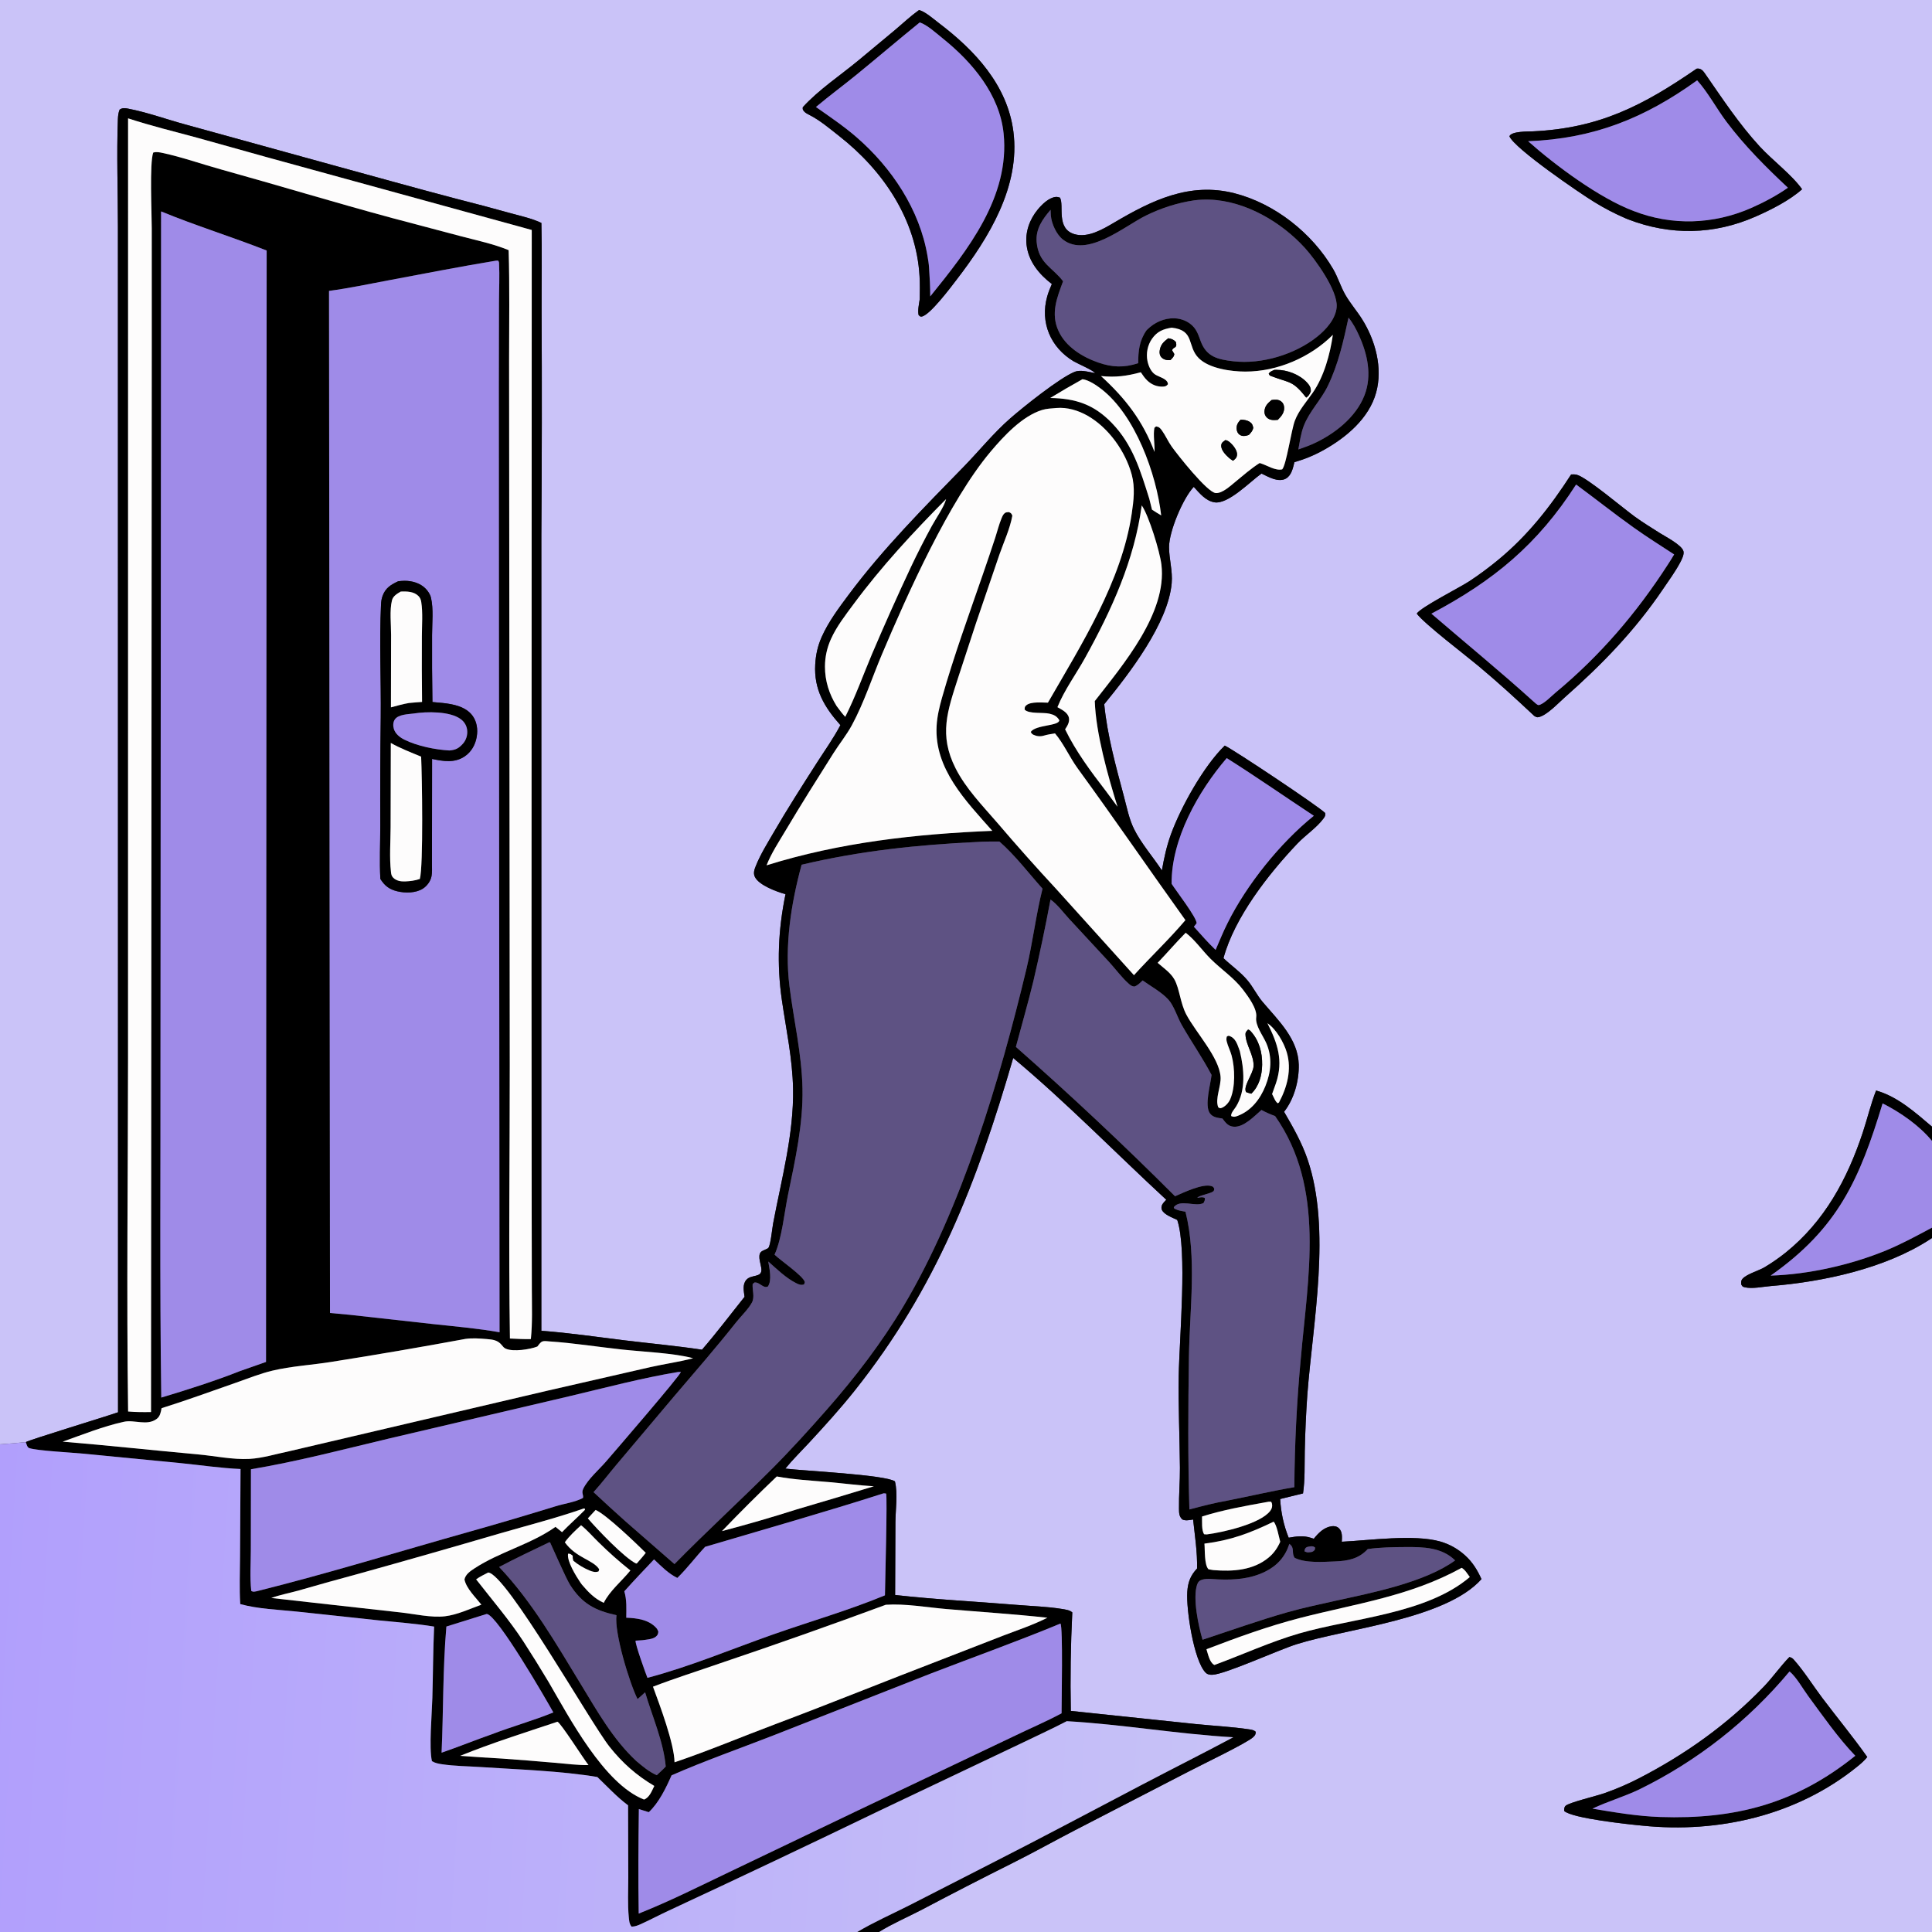 <?xml version="1.0" encoding="utf-8" ?>
<svg xmlns="http://www.w3.org/2000/svg" xmlns:xlink="http://www.w3.org/1999/xlink" width="1024" height="1024">
	<rect width="100%" height="100%" fill="#333333" stroke="none"/>
	<path fill="#CAC3F8" d="M0 0L1024 0L1024 597.15C1015.2 589.688 1005.74 581.163 994.365 577.997C991.533 585.169 989.757 592.879 987.321 600.214C979.116 624.918 967.114 647.223 946.513 663.847C942.935 666.708 939.168 669.325 935.238 671.678C932.13 673.521 925.962 675.215 923.667 677.686C922.703 678.724 922.879 679.472 922.898 680.78C923.464 681.75 923.504 681.969 924.659 682.259C928.603 683.249 934.426 681.967 938.552 681.634C966.268 679.402 999.134 672.348 1022.76 656.991C1023.17 656.721 1023.59 656.447 1024 656.167L1024 1024L465.839 1024C472.852 1019.61 480.945 1016.16 488.309 1012.33C504.418 1003.81 520.625 995.473 536.927 987.326C547.999 981.783 558.807 975.731 569.8 970.032L629.724 939.086C636.256 935.655 660.888 923.851 664.222 920.718C665.234 919.766 665.546 919.281 665.569 917.907C664.645 916.973 663.385 916.786 662.13 916.598C652.802 915.196 643.059 914.735 633.658 913.774L567.558 906.821C567.211 889.402 567.47 871.977 568.334 854.576L567.451 854.039L567.554 854.881L568.335 854.548C566.862 853.349 564.605 853.066 562.753 852.765C554.99 851.504 546.739 851.276 538.887 850.626C517.404 848.847 495.86 847.788 474.434 845.382L474.584 806.825C474.634 800.151 475.944 791.592 474.328 785.162C469.293 781.652 425.835 779.577 416.253 778.386C420.06 773.669 424.572 769.289 428.694 764.83C437.108 755.729 445.445 746.575 453.158 736.862C496.336 682.48 517.819 626.838 537.019 560.757C565.298 584.383 591.096 610.901 618.145 635.888C617.462 636.616 616.144 637.91 615.829 638.891C615.576 639.679 615.479 640.429 615.808 641.197C616.932 643.821 621.519 645.378 623.958 646.588C629.403 662.771 625.065 709.35 624.75 729.184C624.491 745.429 625.255 761.722 625.39 777.971C625.45 785.167 624.78 792.385 624.895 799.554C624.932 801.88 624.871 803.597 626.625 805.325C628.48 806.189 630.418 805.645 632.375 805.368C633.285 813.914 634.68 822.756 634.466 831.347C630.966 835.032 629.617 838.655 629.283 843.724C628.667 853.053 632.705 880.017 638.962 886.493C639.962 887.528 641.274 887.716 642.643 887.66C649.425 887.38 677.592 874.507 687.254 871.461C713.658 863.14 766.18 858.299 785.215 836.97C783.011 832.102 780.494 827.969 776.485 824.363C772.702 820.919 768.173 818.4 763.252 817.003C749.389 813.132 725.947 816.413 711.18 817.152C711.296 814.781 711.57 811.947 709.735 810.096C708.685 809.037 707.256 808.734 705.818 808.936C701.733 809.51 698.773 812.512 696.342 815.57C696.152 815.506 695.963 815.44 695.772 815.378L694.852 815.09C690.608 813.731 687.311 814.296 683.026 815.018C680.314 808.257 678.953 801.774 678.508 794.514C682.541 793.494 686.582 792.503 690.63 791.541C691.71 784.233 691.402 776.587 691.552 769.217C691.76 759.184 692.215 749.158 692.915 739.148C695.888 700.626 705.664 651.65 693.068 614.613C689.994 605.573 685.37 597.477 680.589 589.269C685.887 582.563 688.562 572.812 688.367 564.323C688.053 550.645 677.409 540.732 669.202 531.024C666.26 527.543 664.269 523.321 661.355 519.783C657.69 515.333 652.654 511.845 648.466 507.857C654.284 486.281 672.367 463.186 687.672 447.086C691.947 442.589 697.82 438.775 701.473 433.83C702.264 432.76 702.576 432.221 702.37 430.91C698.969 427.454 654.252 397.606 649.145 395.189C638.006 405.955 625.822 427.862 620.611 442.222C618.335 448.494 616.967 454.814 615.824 461.363C611.097 454.099 604.821 447.052 601.014 439.31C598.386 433.967 597.16 427.572 595.622 421.822C591.377 405.955 586.87 389.646 585.263 373.255C598.538 357.019 619.154 330.331 621.017 309.112C621.595 302.523 619.631 296.439 619.622 289.972C619.611 281.655 626.991 264.083 632.714 258.052C635.756 261.344 638.976 265.466 643.684 266.238C650.976 267.434 662.591 255.244 668.621 250.996C670.707 251.998 672.903 253.186 675.107 253.875C677.18 254.523 679.728 254.767 681.661 253.593C684.597 251.812 685.286 248.029 686.071 244.96C691.558 243.379 696.621 241.294 701.611 238.505C713.54 231.838 725.598 221.775 729.374 208.092C732.991 194.988 728.968 180.299 721.871 169.075C719.139 164.754 715.7 160.806 713.141 156.396C710.596 152.01 709.155 147.003 706.58 142.59C695.495 123.592 675.686 107.888 654.297 102.439C630.568 96.394 610.673 106.107 590.644 117.907C584.69 121.415 576.67 126.232 569.506 124.12C559.547 121.183 564.156 108.818 561.801 104.751C561.028 104.525 560.316 104.297 559.5 104.389C555.849 104.8 552.208 108.405 550.007 111.084C545.7 116.326 543.33 122.914 544.092 129.732C545.078 138.563 550.72 145.333 557.501 150.544C556.556 152.697 555.685 154.835 555.047 157.102C551.166 170.872 556.796 184.139 569.002 191.465C570.981 192.653 579.592 196.333 580.385 197.757C578.331 197.374 576.235 196.858 574.161 196.64C572.768 196.493 570.97 196.523 569.648 197.052C561.601 200.276 542.115 215.91 535.375 221.819C526.467 229.63 519.09 238.854 510.846 247.313C489.591 269.122 468.122 290.676 449.862 315.146C444.617 322.174 439.113 329.525 435.529 337.559C433.417 342.293 432.383 346.985 432.088 352.158C431.335 365.382 436.897 374.774 445.432 384.332C441.831 391.228 437.109 397.807 432.908 404.372C425.088 416.594 417.28 428.772 409.996 441.327C406.743 446.934 403.105 452.76 400.675 458.781C399.866 460.785 399.097 462.73 400.117 464.804C402.297 469.234 411.823 472.71 416.337 473.93C412.458 492.787 411.648 511.014 414.416 530.099C416.69 545.771 420.022 561.052 420.339 576.961C420.814 600.847 414.21 625.018 409.795 648.326C409.282 651.032 408.495 659.455 407.335 661.285C406.812 662.111 404.128 662.612 403.191 663.723C401.444 665.795 403.438 670.351 403.567 672.772C403.814 677.384 398.214 675.308 395.573 678.348C393.392 680.859 394.274 684.358 394.628 687.35C387.145 696.693 379.901 706.32 372.068 715.369C358.641 713.343 344.943 712.1 331.451 710.457C316.666 708.656 301.771 706.443 286.92 705.343L286.921 283.904C287.212 244.152 287.258 204.398 287.058 164.646C287.015 149.163 287.339 133.622 286.942 118.149C281.82 115.726 275.978 114.485 270.521 112.978C261.081 110.343 251.609 107.822 242.109 105.416C219.884 99.605 197.745 93.334 175.576 87.304L98.315 65.995C88.362 63.291 77.985 59.517 67.884 57.577C66.151 57.245 64.904 57.095 63.406 58.101C62.738 59.749 62.554 61.371 62.487 63.145C61.774 81.868 62.507 101.45 62.503 120.271L62.508 239.451L62.561 748.54C56.49 750.7 15.144 763.269 13.667 764.356C9.118 764.817 4.562 765.203 -3.55271e-15 765.515L0 0ZM487.087 5.33C482.641 8.517 478.62 12.304 474.446 15.835L454.885 32.108C445.269 40.049 433.869 47.613 425.488 56.829C425.393 58.029 425.456 58.187 426.257 59.115C426.928 59.891 428.199 60.513 429.093 60.969C434.697 63.823 439.891 68.271 444.839 72.148C468.066 90.351 485.656 116.268 487.377 146.389C487.609 150.438 487.553 154.531 487.468 158.585C487.107 161.248 486.338 164.312 486.872 166.963C487.388 167.423 487.572 167.837 488.322 167.8C492.519 167.594 504.208 151.892 507.142 148.073C524.11 125.985 540.893 98.737 537.105 69.679C533.892 45.037 516.678 26.683 497.661 12.26C494.908 10.171 490.283 6.052 487.087 5.33ZM899.251 36.4C870.814 55.967 847.696 67.967 812.485 69.616C809.93 69.736 801.075 69.484 800.028 72.23C802.661 78.68 837.327 102.411 845.171 107.183C850.413 110.407 855.881 113.249 861.532 115.687C861.976 115.881 862.423 116.063 862.875 116.235C885.36 124.94 908.508 124.502 930.636 114.738C938.817 111.129 948.469 106.26 955.146 100.307C949.845 92.75 939.308 84.849 932.653 77.599C921.715 65.683 913.04 52.486 903.861 39.254C902.842 37.784 901.921 36.443 899.969 36.333C899.729 36.319 899.49 36.378 899.251 36.4ZM832.732 251.466C821.724 268.521 809.825 283.772 794.077 296.746C789.209 300.757 784.024 304.616 778.756 308.084C773.754 311.377 753.089 321.822 750.905 325.219C754.796 330.558 776.844 347.337 783.523 352.916C793.656 361.382 803.561 370.407 813.183 379.457C814.191 380.004 814.501 380.357 815.672 380.06C820.08 378.941 825.764 372.801 829.148 369.81C849.171 352.113 866.517 334.291 881.531 312.082C884.553 307.612 887.847 303.127 890.397 298.378C891.214 296.857 892.782 293.905 892.25 292.103C891.27 288.782 882.681 284.389 879.833 282.591C875.348 279.76 870.826 276.97 866.52 273.87C860.483 269.523 841.187 253.122 835.759 251.64C834.799 251.378 833.719 251.43 832.732 251.466ZM948.436 878.253C943.543 883.262 939.571 889.073 934.706 894.115C915.404 914.12 893.21 929.909 868.57 942.601C862.715 945.617 856.659 948.226 850.445 950.409C846.391 951.864 831.689 955.338 829.802 957.113C828.99 957.876 829.059 958.862 829.063 959.854C833.328 963.795 863.424 966.978 870.621 967.641C910.852 971.752 952.309 962.232 984.185 936.497C986.163 934.901 988.096 933.243 989.698 931.26C982.15 920.587 973.775 910.451 965.903 900.011C960.911 893.39 956.283 885.926 950.817 879.734C949.979 878.785 949.607 878.643 948.436 878.253Z"/>
	<path d="M487.468 158.585C487.553 154.531 487.609 150.438 487.377 146.389C485.656 116.268 468.066 90.351 444.839 72.148C439.891 68.271 434.697 63.823 429.093 60.969C428.199 60.513 426.928 59.891 426.257 59.115C425.456 58.187 425.393 58.029 425.488 56.829C433.869 47.613 445.269 40.049 454.885 32.108L474.446 15.835C478.62 12.304 482.641 8.517 487.087 5.33C490.283 6.052 494.908 10.171 497.661 12.26C516.678 26.683 533.892 45.037 537.105 69.679C540.893 98.737 524.11 125.985 507.142 148.073C504.208 151.892 492.519 167.594 488.322 167.8C487.572 167.837 487.388 167.423 486.872 166.963C486.338 164.312 487.107 161.248 487.468 158.585ZM487.481 11.881C476.235 20.987 465.247 30.392 454.036 39.534C446.912 45.343 439.503 50.802 432.462 56.713C439.766 61.848 447.218 66.864 453.972 72.718C472.64 88.898 487.454 111.087 491.605 135.747C491.942 137.747 492.308 139.851 492.417 141.877C492.754 146.965 493.053 152.008 493.04 157.11C512.868 132.595 535.363 104.295 531.934 70.735C529.824 50.089 515.304 32.91 499.716 20.395C496.458 17.779 491.339 13.088 487.481 11.881Z"/>
	<path fill="#9F8BE8" d="M432.462 56.713C439.503 50.802 446.912 45.343 454.036 39.534C465.247 30.392 476.235 20.987 487.481 11.881C491.339 13.088 496.458 17.779 499.716 20.395C515.304 32.91 529.824 50.089 531.934 70.735C535.363 104.295 512.868 132.595 493.04 157.11C493.053 152.008 492.754 146.965 492.417 141.877C492.308 139.851 491.942 137.747 491.605 135.747C487.454 111.087 472.64 88.898 453.972 72.718C447.218 66.864 439.766 61.848 432.462 56.713Z"/>
	<path d="M862.875 116.235C862.423 116.063 861.976 115.881 861.532 115.687C855.881 113.249 850.413 110.407 845.171 107.183C837.327 102.411 802.661 78.68 800.028 72.23C801.075 69.484 809.93 69.736 812.485 69.616C847.696 67.967 870.814 55.967 899.251 36.4C899.49 36.378 899.729 36.319 899.969 36.333C901.921 36.443 902.842 37.784 903.861 39.254C913.04 52.486 921.715 65.683 932.653 77.599C939.308 84.849 949.845 92.75 955.146 100.307C948.469 106.26 938.817 111.129 930.636 114.738C908.508 124.502 885.36 124.94 862.875 116.235ZM899.517 42.581C871.686 62.642 844.634 73.508 809.928 74.851C824.418 87.733 847.858 105.117 865.874 111.85C886.162 119.746 908.12 119.002 928.049 110.289C934.728 107.369 941.641 103.697 947.637 99.507C935.898 88.526 924.754 77.388 915.058 64.519C909.892 57.663 905.133 48.739 899.517 42.581Z"/>
	<path fill="#9F8BE8" d="M809.928 74.851C844.634 73.508 871.686 62.642 899.517 42.581C905.133 48.739 909.892 57.663 915.058 64.519C924.754 77.388 935.898 88.526 947.637 99.507C941.641 103.697 934.728 107.369 928.049 110.289C908.12 119.002 886.162 119.746 865.874 111.85C847.858 105.117 824.418 87.733 809.928 74.851Z"/>
	<path d="M13.667 764.356C15.144 763.269 56.49 750.7 62.561 748.54L62.508 239.451L62.503 120.271C62.507 101.45 61.774 81.868 62.487 63.145C62.554 61.371 62.738 59.749 63.406 58.101C64.904 57.095 66.151 57.245 67.884 57.577C77.985 59.517 88.362 63.291 98.315 65.995L175.576 87.304C197.745 93.334 219.884 99.605 242.109 105.416C251.609 107.822 261.081 110.343 270.521 112.978C275.978 114.485 281.82 115.726 286.942 118.149C287.339 133.622 287.015 149.163 287.058 164.646C287.258 204.398 287.212 244.152 286.921 283.904L286.92 705.343C301.771 706.443 316.666 708.656 331.451 710.457C344.943 712.1 358.641 713.343 372.068 715.369C379.901 706.32 387.145 696.693 394.628 687.35C394.274 684.358 393.392 680.859 395.573 678.348C398.214 675.308 403.814 677.384 403.567 672.772C403.438 670.351 401.444 665.795 403.191 663.723C404.128 662.612 406.812 662.111 407.335 661.285C408.495 659.455 409.282 651.032 409.795 648.326C414.21 625.018 420.814 600.847 420.339 576.961C420.022 561.052 416.69 545.771 414.416 530.099C411.648 511.014 412.458 492.787 416.337 473.93C411.823 472.71 402.297 469.234 400.117 464.804C399.097 462.73 399.866 460.785 400.675 458.781C403.105 452.76 406.743 446.934 409.996 441.327C417.28 428.772 425.088 416.594 432.908 404.372C437.109 397.807 441.831 391.228 445.432 384.332C436.897 374.774 431.335 365.382 432.088 352.158C432.383 346.985 433.417 342.293 435.529 337.559C439.113 329.525 444.617 322.174 449.862 315.146C468.122 290.676 489.591 269.122 510.846 247.313C519.09 238.854 526.467 229.63 535.375 221.819C542.115 215.91 561.601 200.276 569.648 197.052C570.97 196.523 572.768 196.493 574.161 196.64C576.235 196.858 578.331 197.374 580.385 197.757C579.592 196.333 570.981 192.653 569.002 191.465C556.796 184.139 551.166 170.872 555.047 157.102C555.685 154.835 556.556 152.697 557.501 150.544C550.72 145.333 545.078 138.563 544.092 129.732C543.33 122.914 545.7 116.326 550.007 111.084C552.208 108.405 555.849 104.8 559.5 104.389C560.316 104.297 561.028 104.525 561.801 104.751C564.156 108.818 559.547 121.183 569.506 124.12C576.67 126.232 584.69 121.415 590.644 117.907C610.673 106.107 630.568 96.394 654.297 102.439C675.686 107.888 695.495 123.592 706.58 142.59C709.155 147.003 710.596 152.01 713.141 156.396C715.7 160.806 719.139 164.754 721.871 169.075C728.968 180.299 732.991 194.988 729.374 208.092C725.598 221.775 713.54 231.838 701.611 238.505C696.621 241.294 691.558 243.379 686.071 244.96C685.286 248.029 684.597 251.812 681.661 253.593C679.728 254.767 677.18 254.523 675.107 253.875C672.903 253.186 670.707 251.998 668.621 250.996C662.591 255.244 650.976 267.434 643.684 266.238C638.976 265.466 635.756 261.344 632.714 258.052C626.991 264.083 619.611 281.655 619.622 289.972C619.631 296.439 621.595 302.523 621.017 309.112C619.154 330.331 598.538 357.019 585.263 373.255C586.87 389.646 591.377 405.955 595.622 421.822C597.16 427.572 598.386 433.967 601.014 439.31C604.821 447.052 611.097 454.099 615.824 461.363C616.967 454.814 618.335 448.494 620.611 442.222C625.822 427.862 638.006 405.955 649.145 395.189C654.252 397.606 698.969 427.454 702.37 430.91C702.576 432.221 702.264 432.76 701.473 433.83C697.82 438.775 691.947 442.589 687.672 447.086C672.367 463.186 654.284 486.281 648.466 507.857C652.654 511.845 657.69 515.333 661.355 519.783C664.269 523.321 666.26 527.543 669.202 531.024C677.409 540.732 688.053 550.645 688.367 564.323C688.562 572.812 685.887 582.563 680.589 589.269C685.37 597.477 689.994 605.573 693.068 614.613C705.664 651.65 695.888 700.626 692.915 739.148C692.215 749.158 691.76 759.184 691.552 769.217C691.402 776.587 691.71 784.233 690.63 791.541C686.582 792.503 682.541 793.494 678.508 794.514C678.953 801.774 680.314 808.257 683.026 815.018C687.311 814.296 690.608 813.731 694.852 815.09L695.772 815.378C695.963 815.44 696.152 815.506 696.342 815.57C698.773 812.512 701.733 809.51 705.818 808.936C707.256 808.734 708.685 809.037 709.735 810.096C711.57 811.947 711.296 814.781 711.18 817.152C725.947 816.413 749.389 813.132 763.252 817.003C768.173 818.4 772.702 820.919 776.485 824.363C780.494 827.969 783.011 832.102 785.215 836.97C766.18 858.299 713.658 863.14 687.254 871.461C677.592 874.507 649.425 887.38 642.643 887.66C641.274 887.716 639.962 887.528 638.962 886.493C632.705 880.017 628.667 853.053 629.283 843.724C629.617 838.655 630.966 835.032 634.466 831.347C634.68 822.756 633.285 813.914 632.375 805.368C630.418 805.645 628.48 806.189 626.625 805.325C624.871 803.597 624.932 801.88 624.895 799.554C624.78 792.385 625.45 785.167 625.39 777.971C625.255 761.722 624.491 745.429 624.75 729.184C625.065 709.35 629.403 662.771 623.958 646.588C621.519 645.378 616.932 643.821 615.808 641.197C615.479 640.429 615.576 639.679 615.829 638.891C616.144 637.91 617.462 636.616 618.145 635.888C591.096 610.901 565.298 584.383 537.019 560.757C517.819 626.838 496.336 682.48 453.158 736.862C445.445 746.575 437.108 755.729 428.694 764.83C424.572 769.289 420.06 773.669 416.253 778.386C425.835 779.577 469.293 781.652 474.328 785.162C475.944 791.592 474.634 800.151 474.584 806.825L474.434 845.382C495.86 847.788 517.404 848.847 538.887 850.626C546.739 851.276 554.99 851.504 562.753 852.765C564.605 853.066 566.862 853.349 568.335 854.548L567.554 854.881L567.451 854.039L568.334 854.576C567.47 871.977 567.211 889.402 567.558 906.821L633.658 913.774C643.059 914.735 652.802 915.196 662.13 916.598C663.385 916.786 664.645 916.973 665.569 917.907C665.546 919.281 665.234 919.766 664.222 920.718C660.888 923.851 636.256 935.655 629.724 939.086L569.8 970.032C558.807 975.731 547.999 981.783 536.927 987.326C520.625 995.473 504.418 1003.81 488.309 1012.33C480.945 1016.16 472.852 1019.61 465.839 1024L454.348 1024C463.092 1018.8 472.629 1014.57 481.721 1009.98L525.623 987.527C552.271 973.976 578.676 959.89 605.153 946.005C621.288 937.544 637.586 929.374 653.654 920.788C624.201 919.098 594.891 913.931 565.411 912.259C557.266 916.508 548.853 920.314 540.591 924.333L466.17 959.691C429.082 977.607 391.864 995.252 354.519 1012.63C349.522 1014.93 344.668 1017.55 339.656 1019.81C338.019 1020.55 336.564 1021.12 334.761 1021.16C333.52 1019.74 333.45 1017.93 333.272 1016.1C332.604 1009.19 333.011 1001.89 333.002 994.936L332.897 956.87C326.937 952.412 321.96 946.976 316.6 941.848C297.17 938.582 274.59 937.888 254.845 936.575C248.06 936.124 240.965 936.08 234.252 935.079C232.381 934.8 230.565 934.455 228.935 933.452C227.311 926.41 228.922 908.44 229.163 899.884C229.517 887.294 229.534 874.712 230.094 862.127C220.383 860.512 210.459 859.827 200.669 858.818L157.298 854.167C147.511 853.136 136.819 852.81 127.343 850.195C126.829 841.907 127.196 833.361 127.229 825.048L127.488 778.606C116.931 778.136 106.24 776.542 95.722 775.479L44.122 770.471C38.435 769.89 19.765 768.939 15.551 767.541C14.379 767.152 14.074 765.387 13.667 764.356ZM67.883 62.728L67.863 560.493C67.838 623.017 67.021 685.606 67.901 748.123C71.969 748.474 75.964 748.479 80.045 748.408L80.441 180.209L80.434 120.884C80.421 112.856 79.218 86.464 81.201 80.871C82.969 80.363 84.637 80.73 86.394 81.111C96.624 83.323 106.825 86.947 116.942 89.753C147.281 98.169 177.425 107.352 207.815 115.555L244.522 125.271C252.833 127.452 261.637 129.298 269.587 132.586C270.176 151.968 269.819 171.444 269.829 190.839L269.917 288.742L270.183 564.661C270.213 612.887 269.525 661.234 270.272 709.446C273.96 709.598 277.676 709.848 281.366 709.738C282.261 701.141 281.906 692.376 281.89 683.741L281.804 643.266L281.712 515.322L281.839 121.889L141.666 83.376L104.858 73.099C92.5 69.753 80.061 66.709 67.883 62.728ZM633.052 106.168C623.985 107.505 615.539 110.238 607.3 114.282C596.019 119.82 576.157 136.91 563.379 126.972C559.92 124.281 557.35 118.585 556.966 114.243C556.929 113.832 556.918 113.42 556.9 113.008C556.873 112.404 556.847 111.806 556.834 111.201C552.567 116.141 548.835 121.415 549.45 128.316C550.456 139.6 557.894 141.711 563.454 149.075C560.215 157.863 556.79 166.141 561.026 175.401C564.849 183.757 573.52 189.133 581.9 192.082C589.399 194.721 595.669 194.998 603.28 192.493C603.284 185.985 603.821 180.608 607.667 175.075L608.143 174.602C611.969 170.864 617.077 168.531 622.499 168.711C626.346 168.839 630.285 170.477 632.786 173.46C634.57 175.589 635.391 178.078 636.315 180.645C639.362 189.106 645.37 190.524 653.727 191.485C668.687 193.206 686.318 187.872 698.064 178.513C702.805 174.736 707.971 169.029 708.465 162.745C709.144 154.1 697.215 137.581 691.658 131.458C679.15 117.679 660.111 106.498 641.159 105.809C638.479 105.711 635.715 105.846 633.052 106.168ZM85.373 112.051L85.06 557.172C85.146 618.339 84.6 679.585 85.479 740.743C98.601 736.84 114.465 731.77 127.123 726.727C131.76 725.141 136.385 723.517 140.996 721.857L141.336 132.781C122.831 125.49 103.77 119.627 85.373 112.051ZM262.802 138.171C243.702 141.329 224.661 145.053 205.635 148.63C195.257 150.581 184.866 152.795 174.394 154.176L174.908 695.91C178.401 696.214 181.892 696.535 185.381 696.875L229.536 701.79C241.266 703.047 253.154 704.086 264.774 706.127L264.454 334.777L264.396 204.769L264.471 160.422C264.485 153.498 264.856 146.363 264.516 139.462C264.481 138.752 264.436 138.915 264.025 138.112L262.802 138.171ZM714.745 168.358C712.059 180.83 709.35 193.044 703.746 204.612C700.149 212.035 693.923 218.11 691.009 225.766C689.508 229.711 688.912 234.082 688.156 238.216C690.662 237.307 693.21 236.46 695.648 235.383C706.944 230.349 718.672 221.337 723.243 209.428C727.287 198.893 724.778 187.66 720.273 177.742C718.795 174.487 717.007 171.137 714.745 168.358ZM621.005 173.673C616.483 174.394 613.336 175.657 610.611 179.525C608.235 182.897 607.369 187.295 608.177 191.329C608.693 193.902 610.025 197.087 612.331 198.549C614.284 199.788 618.475 200.686 618.972 203.181C619.003 203.34 619.006 203.503 619.023 203.664C618.232 204.616 617.728 204.835 616.466 204.905C613.316 205.08 610.409 203.891 608.135 201.739C606.759 200.437 605.698 198.871 604.649 197.306C597.057 199.346 591.364 200.099 583.551 199.322C596.446 211.105 605.696 223.008 611.926 239.528C612.092 235.537 611.114 230.488 611.866 226.743L612.746 226.008C614.244 226.212 614.918 226.875 615.798 228.095C617.768 230.828 619.07 233.94 621.024 236.692C624.094 241.017 639.905 261.076 644.385 261.336C647.945 261.542 652.147 257.485 654.764 255.392C658.944 251.94 663.048 248.347 667.622 245.42L668.21 245.595C671.725 246.67 675.899 249.608 679.586 248.779C681.8 246.351 684.423 227.942 686.288 223.004C688.367 217.497 692.529 212.86 695.844 208.069C701.791 199.476 704.966 187.705 706.444 177.474C694.492 189.441 676.973 196.976 660.01 196.943C652.561 196.929 640.994 195.368 635.416 189.889C628.958 183.546 633.538 175.01 621.005 173.673ZM573.755 200.974C567.98 204.176 562.273 207.499 556.637 210.941C570.081 211.166 579.758 214.336 589.288 224.181C600.472 235.735 604.446 249.48 609.153 264.379L610.574 270.122C612.186 271.151 613.781 272.241 615.452 273.17C612.88 251.118 601.715 220.098 583.735 206.195C581.129 204.18 577.049 201.415 573.755 200.974ZM559.854 216.255C557.368 216.464 554.684 216.556 552.295 217.301C541.724 220.6 531.986 231.143 525.081 239.332C503.06 265.447 481.006 314.777 467.441 346.823C462.186 359.237 457.942 372.501 451.516 384.357C448.706 389.543 444.899 394.221 441.744 399.208C433.151 412.796 424.605 426.346 416.391 440.169C412.856 446.119 408.822 452.186 406.29 458.639C445.181 446.486 485.361 442.028 525.94 440.362C511.943 424.522 495.099 407.471 496.43 384.656C496.722 379.647 497.886 374.752 499.248 369.939C505.538 347.723 513.531 325.894 521.056 304.068C523.253 297.695 525.456 291.275 527.536 284.868C528.624 281.52 529.483 277.953 530.84 274.709C531.288 273.64 531.646 272.697 532.57 271.943C533.187 271.438 534.004 271.51 534.76 271.418C535.994 272.05 535.998 272.046 536.56 273.312C535.368 280.116 532.002 287.356 529.721 293.903L517.274 330.376L507.889 359.017C502.173 376.829 497.509 389.45 506.456 407.177C511.888 417.94 520.739 427.005 528.57 436.068C538.761 448.019 549.201 459.755 559.884 471.268L601.024 516.867C609.932 507.038 619.753 497.793 628.295 487.692C609.147 460.975 590.574 433.854 571.21 407.286C566.906 401.381 563.871 394.255 559.178 388.715C557.164 389.044 555.154 389.315 553.199 389.913C551.39 390.466 549.479 390.269 547.772 389.451C546.894 389.03 546.783 388.745 546.306 387.927C549.054 384.054 561.276 384.881 561.466 381.748C560.158 379.594 558.712 378.862 556.269 378.274C552.872 377.456 545.25 378.513 543.09 376.102C543.145 374.891 543.053 374.539 544.084 373.722C546.537 371.78 552.45 372.402 555.42 372.427C573.283 341.395 594.443 308.237 599.844 272.204C600.877 265.313 601.684 258.382 599.841 251.558C596.525 239.282 587.595 226.713 576.467 220.36C571.487 217.517 565.621 215.745 559.854 216.255ZM501.45 264.527C483.976 282.156 467.237 300.187 452.441 320.166C448.107 326.019 443.406 332.052 440.413 338.721C438.331 343.36 437.26 348.175 437.248 353.262C437.231 360.843 439.444 367.825 443.434 374.235C444.9 376.19 446.318 378.164 448.003 379.94C453.367 369.312 457.414 357.97 462.032 346.997C468.682 331.367 475.616 315.859 482.83 300.481C486.292 293.168 489.964 285.957 493.841 278.856C496.032 274.805 500.44 268.62 501.45 264.527ZM605.146 267.879C601.219 296.97 589.203 323.25 575.08 348.752C570.354 357.286 564.086 365.792 560.462 374.817C562.772 376.15 565.97 377.6 566.551 380.485C567.002 382.723 565.712 384.771 564.531 386.545C570.16 398.175 578.251 409.046 586.128 419.246L592.307 427.584C587.181 411.109 580.822 388.637 580.258 371.585C595.282 352.304 618.644 324.899 615.579 299.291C614.743 292.312 608.927 273.351 605.146 267.879ZM650.183 401.808C635.084 419.412 620.759 444.785 620.981 468.424C623.124 471.875 634.353 486.378 634.225 489.342L632.788 491.188C636.544 495.344 640.226 499.61 644.291 503.469C646.347 498.777 648.284 493.868 650.608 489.309C660.753 468.871 678.544 446.725 696.369 432.386C680.964 422.244 665.785 411.634 650.183 401.808ZM518.19 446.25C486.447 447.749 455.82 450.966 424.868 458.327C419.26 478.936 415.763 501.324 418.43 522.673C420.701 540.846 424.952 558.495 425.332 576.91C425.723 595.828 421.433 614.971 417.633 633.408C415.667 642.949 414.456 656.374 410.528 664.995C413.713 668.099 425.869 676.356 426.579 679.559L426.168 680.782C424.595 681.266 423.497 680.857 422.042 680.127C416.49 677.343 411.823 672.691 407.196 668.622C407.789 672.379 409.298 678.612 406.97 681.911C405.775 682.284 405.305 682.132 404.193 681.534C402.719 680.741 401.697 679.624 399.918 679.731L398.917 680.559C398.655 683.76 400.15 687.389 398.525 690.387C396.581 693.974 392.786 697.531 390.229 700.764C379.518 714.306 368.29 727.179 357.098 740.309L326.706 776.347C322.657 781.159 318.807 786.219 314.584 790.871C320.165 796.092 325.807 801.247 331.507 806.337L357.481 829.002C374.344 811.814 392.107 795.599 409.116 778.56C419.107 768.55 428.771 757.878 438.112 747.258C453.095 730.225 467.288 711.719 478.915 692.202C509.797 640.365 529.929 572.357 543.977 513.775C547.366 499.64 549.026 485.058 552.563 471.008C545.232 462.835 537.955 453.207 529.69 446.018C525.864 446.046 522.006 445.977 518.19 446.25ZM556.794 476.773C554.091 491.233 551.068 505.632 547.727 519.959C544.898 531.65 541.521 543.247 538.438 554.876C567.389 580.364 595.522 606.766 622.795 634.042C627.025 632.22 637.676 627.018 642.279 628.722C643.149 629.045 643.106 629.252 643.576 629.986C643.451 630.719 643.575 631.048 642.929 631.534C641.372 632.704 635.223 633.674 634.605 634.869L635.194 634.781C636.443 634.605 637.433 634.309 638.579 634.981C638.705 636.294 638.423 636.498 637.869 637.648C633.541 639.852 625.544 635.357 622.133 639.836C622.435 640.715 622.167 640.426 623.048 640.872C624.614 641.665 626.615 641.898 628.329 642.237C634.414 666.394 630.549 694.197 630.158 719.018C629.735 745.947 629.593 773.137 630.401 800.049C637.096 798.231 643.792 796.55 650.628 795.334C662.406 793.022 674.206 790.227 686.03 788.238C686.178 765.477 687.319 742.733 689.45 720.072C693.184 676.838 702.616 629.686 675.82 591.521C673.273 590.611 670.979 589.607 668.605 588.304C664.753 591.617 659.104 597.728 653.69 597.165C650.818 596.866 649.544 594.971 647.906 592.842C645.47 592.477 642.804 592.251 641.256 590.071C638.269 585.866 641.641 574.757 642.148 569.727C637.314 560.554 631.453 552.191 626.337 543.224C624.114 539.329 622.207 533.017 619.284 529.825C615.638 525.844 610.021 522.78 605.612 519.649C604.24 520.942 603.013 522.34 601.168 522.909C599.743 522.62 599.431 522.412 598.335 521.456C594.574 518.174 591.356 513.707 587.955 509.99L566.519 486.846C563.598 483.662 560.303 479.171 556.794 476.773ZM628.437 494.373C623.313 499.538 618.608 505.074 613.574 510.318C616.622 512.972 620.425 515.532 622.429 519.078C625.195 523.97 625.557 531.658 628.757 537.704C633.849 547.326 646.201 560.388 646.932 570.804C647.282 575.798 643.842 582.415 645.718 586.912C646.351 587.252 646.481 587.519 647.237 587.292C649.249 586.688 651.184 584.564 652.015 582.674C654.815 576.306 654.58 566.137 652.777 559.446C652.085 556.88 650.761 554.44 650.168 551.889C649.953 550.96 649.979 550.219 650.288 549.325C651.169 548.986 651.045 548.84 652.011 549.235C654.712 550.339 655.714 553.19 656.632 555.715C656.805 556.195 656.975 556.677 657.142 557.16C659.427 566.603 660.445 577.876 655.118 586.536C654.219 587.998 652.33 589.847 652.547 591.532C653.841 592.085 654.513 591.989 655.846 591.495C663.111 588.804 667.894 582.608 670.698 575.622C673.698 568.149 674.444 560.511 671.191 552.95C669.443 548.887 665.205 543.589 665.825 539.174C666.453 534.695 661.509 528.097 658.889 524.64C654.041 518.242 647.29 513.831 641.656 508.219C637.263 503.844 633.35 498.118 628.437 494.373ZM671.767 542.325C677.146 553.022 680.289 562.1 676.32 574.014C675.648 575.977 674.953 577.932 674.234 579.879C675.089 581.338 675.907 583.985 677.295 584.762L677.898 584.307C682.224 576.249 684.704 566.92 682.047 557.873C680.48 552.539 676.412 545.47 671.767 542.325ZM246.76 709.637C223.085 714.014 199.353 718.081 175.571 721.838C165.272 723.486 154.402 724.081 144.301 726.495C137.781 728.053 131.334 730.676 125 732.881C111.914 737.436 98.868 742.227 85.644 746.364C85.214 748.5 84.896 750.694 83.029 752.073C77.861 755.889 71.281 752.349 65.651 753.576C54.746 755.953 43.746 760.394 33.223 764.11C57.111 766.072 80.947 768.69 104.82 770.846C113.713 771.649 123.35 773.733 132.23 773.251C139.157 772.875 146.786 770.518 153.617 769.107L290.151 737.09L344.735 724.592C352.234 722.914 359.974 721.837 367.39 719.895C357.196 717.143 340.951 716.482 329.856 715.291C316.96 713.906 303.935 711.799 291.018 710.955C289.69 710.868 287.945 710.493 286.83 711.362C286.089 711.94 285.405 712.955 284.802 713.689C280.913 715.211 272.072 716.595 268.103 714.846C267.054 714.383 266.617 713.731 265.931 712.896C263.754 710.248 261.176 709.993 257.933 709.721C254.355 709.421 250.32 709.133 246.76 709.637ZM359.432 727.175C340.029 730.401 320.844 735.524 301.705 740.05L206.465 762.377C182.153 768.161 157.649 774.62 133.002 778.746L132.945 821.296C132.938 828.509 132.382 836.091 133.174 843.233C134.327 843.904 134.793 843.584 136.055 843.391C173.993 833.941 211.56 822.322 249.201 811.73C264.408 807.45 279.444 802.992 294.537 798.341C299.192 796.906 304.676 796.234 308.975 793.961C309.456 792.352 307.986 791.372 309.173 788.992C311.761 783.802 317.449 778.995 321.258 774.584C325.406 769.78 360.348 729.315 360.893 727.179L359.432 727.175ZM411.703 782.555C401.799 791.989 392.112 801.648 382.648 811.524C395.946 808.033 409.151 804.197 422.25 800.021C435.917 796.023 449.558 791.935 463.172 787.758C455.289 787.297 447.454 786.254 439.59 785.556C430.294 784.73 420.887 784.277 411.703 782.555ZM468.312 791.493C437.001 801.525 405.267 810.499 373.74 819.838C368.707 825.175 364.23 831.266 358.994 836.337C354.169 833.958 350.512 830.17 346.658 826.503C341.372 832.109 336.009 837.662 330.893 843.424C332.263 847.965 331.982 852.729 331.931 857.422C337.542 857.63 343.81 858.404 347.827 862.829C348.364 863.42 348.645 864.061 348.929 864.795C348.776 866.067 348.683 866.535 347.641 867.443C346.015 868.86 342.618 869.009 340.557 869.334L336.891 869.586C336.422 870.908 342.302 887.212 343.16 889.291C365.603 883.378 387.503 874.148 409.379 866.43C429.147 859.455 449.698 853.581 469.042 845.562C469.133 839.239 470.378 793.05 469.653 791.627C469.279 791.583 468.68 791.455 468.312 791.493ZM671.257 796.146C659.904 798.181 648.117 800.3 637.108 803.775C637.185 806.335 636.756 811.14 638.238 813.193L639.629 813.271C647.942 812.229 668.34 807.649 673.362 800.64C674.151 799.54 674.444 798.396 674.186 797.041C674.098 796.577 673.921 796.323 673.702 795.938C672.795 795.868 672.141 795.932 671.257 796.146ZM309.449 799.516C294.658 804.664 279.364 808.564 264.32 812.925C239.703 820.131 215.038 827.175 190.328 834.057C179.655 836.93 169.007 839.901 158.388 842.97C153.593 844.313 148.469 845.265 143.799 846.958L165.38 849.386L212.517 854.647C219.821 855.459 228.624 857.509 235.833 856.661C242.28 855.904 249.056 852.722 255.137 850.506C252.167 846.7 247.123 841.92 246.18 837.14C246.748 834.428 249.261 832.735 251.451 831.294C264.756 822.541 281.403 818.514 294.431 809.266L297.883 812.084C301.81 807.984 306.096 804.297 310.035 800.243L309.961 799.603L309.449 799.516ZM315.686 800.3L311.57 804.78C316.462 810.494 330.938 825.74 337.17 828.71L337.588 828.588C339.152 826.754 340.813 824.953 342.267 823.033C337.146 817.998 321.415 802.807 315.686 800.3ZM675.043 806.515C662.479 812.603 652.35 816.398 638.375 818.154C638.703 821.571 638.244 829.33 640.507 831.731C641.398 831.905 642.268 832.082 643.169 832.195C653.344 833.024 664.278 832.352 672.474 825.481C675.211 823.187 677.124 820.426 678.54 817.166C677.831 814.617 676.749 808.245 675.043 806.515ZM307.98 808.408C304.915 811.226 301.809 814.05 299.366 817.447C305.447 825.852 314.339 826.687 317.591 831.738L317.268 832.865C315.654 833.53 314.094 833.058 312.513 832.413C309.514 831.189 306.397 829.324 303.916 827.257C303.569 826.269 303.503 825.622 303.561 824.578C302.516 823.814 302.437 823.468 301.095 823.488C300.363 827.413 305.325 835.376 307.53 838.637C307.812 839.053 308.111 839.457 308.408 839.861C311.844 843.877 315.085 847.311 320.002 849.538C323.12 843.201 329.666 837.916 334.116 832.38C328.231 827.703 322.604 822.712 317.259 817.427C314.252 814.504 311.244 810.993 307.98 808.408ZM291.139 817.427C282.233 821.696 273.275 825.915 264.546 830.54C281.872 848.749 294.884 871.398 307.899 892.761C316.566 906.986 324.843 921.8 337.146 933.292C340.607 936.189 343.913 939.071 348.091 940.89C349.702 939.386 351.366 937.914 352.855 936.289C351.747 923.39 345.606 909.43 341.923 896.943C340.595 898.151 339.289 899.401 337.91 900.551C333.555 891.812 325.508 865.302 326.746 856.095C315.383 853.589 308.541 850.009 302.162 840.031C299.93 836.539 291.697 817.634 291.559 817.503L291.139 817.427ZM683.388 818.301C681.236 824.978 677.11 829.709 670.815 832.881C662.904 836.867 654.365 837.481 645.661 837.118C643.074 837.01 639.78 836.507 637.277 837.221C635.755 837.655 634.969 838.456 634.473 839.949C632.082 847.145 635.223 861.854 637.366 869.098C652.457 864.126 667.46 858.748 682.75 854.42C690.939 852.102 699.311 850.393 707.606 848.499C727.029 844.244 755.205 838.737 771.248 827.049C764.195 820.079 754.314 819.907 744.99 819.968C738.405 820.01 731.444 820.09 724.932 821.046C720.17 826.21 714.443 827.329 707.66 827.583C701.169 827.826 692.082 828.578 686.238 825.707C684.271 823.091 686.509 820.503 683.388 818.301ZM694.898 819.548C693.687 819.79 692.264 819.708 691.667 820.98C691.521 821.291 691.456 821.896 691.405 822.245C692.019 822.474 692.583 822.765 693.242 822.785C695.038 822.595 695.575 822.822 696.843 821.47L697.064 820.301C696.143 819.588 696.067 819.592 694.898 819.548ZM774.711 830.982C747.336 846.07 718.987 849.86 689.191 857.516C672.401 861.831 655.635 867.919 639.447 874.128C640.228 876.586 641.136 881.224 643.565 882.423C643.621 882.45 643.688 882.442 643.75 882.452C658.635 876.967 673.293 870.22 688.519 865.786C716.756 857.562 755.941 855.537 779.027 835.866C777.835 834.289 776.467 831.905 774.711 830.982ZM258.766 833.466C256.56 834.581 254.372 835.648 252.35 837.083C260.741 847.873 269.95 858.595 277.419 870.027C281.983 877.076 286.418 884.207 290.724 891.417C301.647 910.124 320.103 945.532 341.35 953.79C344.247 952.76 345.513 949.154 346.793 946.588C337.31 940.961 329.944 934.467 323.074 925.813C312.98 913.099 268.403 834.169 258.766 833.466ZM469.491 850.561C440.355 861.325 411.066 871.671 381.633 881.595C369.795 885.712 357.795 889.483 346.096 893.983C349.778 903.987 357.314 924.026 357.523 934.056C375.674 927.927 393.21 920.489 411.126 913.773C440.496 902.717 469.611 890.911 498.913 879.661L531.556 866.978C539.435 863.954 547.602 861.255 555.139 857.431C537.29 855.479 519.403 854.355 501.521 852.815C491.117 851.92 479.84 849.874 469.491 850.561ZM257.75 855.493L236.593 862.094C234.66 884.234 235.036 906.747 234.047 928.965C243.039 925.866 251.851 922.284 260.825 919.139C271.525 915.029 282.703 911.953 293.286 907.626C289.029 899.955 263.723 856.28 258.075 855.453C257.967 855.437 257.858 855.48 257.75 855.493ZM562.064 860.514C539.442 869.898 516.354 878.137 493.505 886.937L409.686 919.886C391.776 926.865 373.546 933.234 355.942 940.956C353.048 947.557 349.205 955.529 343.863 960.487L338.604 958.84C338.352 977.277 338.234 995.808 338.523 1014.24C354.769 1007.8 370.533 999.859 386.294 992.326L454.924 959.475L536.823 920.509C545.378 916.336 554.282 912.597 562.654 908.088C562.636 902.011 563.467 862.36 562.064 860.514ZM295.493 912.548C278.294 918.287 260.697 923.81 243.9 930.626C251.302 931.186 258.711 931.671 266.123 932.082C275.343 932.731 284.558 933.464 293.764 934.283C299.76 934.8 305.907 935.61 311.921 935.533C309.092 931.939 297.595 913.727 295.493 912.548Z"/>
	<path fill="#FDFCFC" d="M67.901 748.123C67.021 685.606 67.838 623.017 67.863 560.493L67.883 62.728C80.061 66.709 92.5 69.753 104.858 73.099L141.666 83.376L281.839 121.889L281.712 515.322L281.804 643.266L281.89 683.741C281.906 692.376 282.261 701.141 281.366 709.738C277.676 709.848 273.96 709.598 270.272 709.446C269.525 661.234 270.213 612.887 270.183 564.661L269.917 288.742L269.829 190.839C269.819 171.444 270.176 151.968 269.587 132.586C261.637 129.298 252.833 127.452 244.522 125.271L207.815 115.555C177.425 107.352 147.281 98.169 116.942 89.753C106.825 86.947 96.624 83.323 86.394 81.111C84.637 80.73 82.969 80.363 81.201 80.871C79.218 86.464 80.421 112.856 80.434 120.884L80.441 180.209L80.045 748.408C75.964 748.479 71.969 748.474 67.901 748.123Z"/>
	<path fill="#5E5283" d="M556.834 111.201C556.847 111.806 556.873 112.404 556.9 113.008C556.918 113.42 556.929 113.832 556.966 114.243C557.35 118.585 559.92 124.281 563.379 126.972C576.157 136.91 596.019 119.82 607.3 114.282C615.539 110.238 623.985 107.505 633.052 106.168C635.715 105.846 638.479 105.711 641.159 105.809C660.111 106.498 679.15 117.679 691.658 131.458C697.215 137.581 709.144 154.1 708.465 162.745C707.971 169.029 702.805 174.736 698.064 178.513C686.318 187.872 668.687 193.206 653.727 191.485C645.37 190.524 639.362 189.106 636.315 180.645C635.391 178.078 634.57 175.589 632.786 173.46C630.285 170.477 626.346 168.839 622.499 168.711C617.077 168.531 611.969 170.864 608.143 174.602L607.667 175.075C603.821 180.608 603.284 185.985 603.28 192.493C595.669 194.998 589.399 194.721 581.9 192.082C573.52 189.133 564.849 183.757 561.026 175.401C556.79 166.141 560.215 157.863 563.454 149.075C557.894 141.711 550.456 139.6 549.45 128.316C548.835 121.415 552.567 116.141 556.834 111.201Z"/>
	<path fill="#9F8BE8" d="M85.479 740.743C84.6 679.585 85.146 618.339 85.06 557.172L85.373 112.051C103.77 119.627 122.831 125.49 141.336 132.781L140.996 721.857C136.385 723.517 131.76 725.141 127.123 726.727C114.465 731.77 98.601 736.84 85.479 740.743Z"/>
	<path fill="#9F8BE8" d="M174.394 154.176C184.866 152.795 195.257 150.581 205.635 148.63C224.661 145.053 243.702 141.329 262.802 138.171L264.025 138.112C264.436 138.915 264.481 138.752 264.516 139.462C264.856 146.363 264.485 153.498 264.471 160.422L264.396 204.769L264.454 334.777L264.774 706.127C253.154 704.086 241.266 703.047 229.536 701.79L185.381 696.875C181.892 696.535 178.401 696.214 174.908 695.91L174.394 154.176ZM211.062 308.077C207.192 309.879 204.328 311.605 202.785 315.828C202.22 317.372 202.02 318.807 201.944 320.444C201.028 340.299 202.008 360.419 201.8 380.31C201.55 399.438 201.467 418.568 201.552 437.698C201.554 447.013 201.095 456.547 201.589 465.838C203.9 469.475 206.289 471.356 210.531 472.392C214.747 473.421 220.395 473.397 224.161 470.969C226.405 469.522 228.288 466.94 228.733 464.278C229.067 462.284 228.986 460.142 228.949 458.125L229.012 402.25C234.958 403.489 240.888 404.534 246.292 400.901C249.866 398.499 251.975 394.665 252.679 390.473C253.33 386.594 252.78 382.462 250.374 379.255C246.807 374.5 240.256 373.202 234.671 372.602C232.849 372.412 231.025 372.243 229.199 372.093C229.006 360.266 228.942 348.438 229.005 336.611C229.007 330.392 229.836 322.847 228.428 316.811C228.005 314.997 226.866 313.299 225.576 311.981C222.731 309.073 218.492 307.847 214.504 307.84C213.356 307.838 212.202 307.958 211.062 308.077Z"/>
	<path fill="#5E5283" d="M688.156 238.216C688.912 234.082 689.508 229.711 691.009 225.766C693.923 218.11 700.149 212.035 703.746 204.612C709.35 193.044 712.059 180.83 714.745 168.358C717.007 171.137 718.795 174.487 720.273 177.742C724.778 187.66 727.287 198.893 723.243 209.428C718.672 221.337 706.944 230.349 695.648 235.383C693.21 236.46 690.662 237.307 688.156 238.216Z"/>
	<path fill="#FDFCFC" d="M604.649 197.306C605.698 198.871 606.759 200.437 608.135 201.739C610.409 203.891 613.316 205.08 616.466 204.905C617.728 204.835 618.232 204.616 619.023 203.664C619.006 203.503 619.003 203.34 618.972 203.181C618.475 200.686 614.284 199.788 612.331 198.549C610.025 197.087 608.693 193.902 608.177 191.329C607.369 187.295 608.235 182.897 610.611 179.525C613.336 175.657 616.483 174.394 621.005 173.673C633.538 175.01 628.958 183.546 635.416 189.889C640.994 195.368 652.561 196.929 660.01 196.943C676.973 196.976 694.492 189.441 706.444 177.474C704.966 187.705 701.791 199.476 695.844 208.069C692.529 212.86 688.367 217.497 686.288 223.004C684.423 227.942 681.8 246.351 679.586 248.779C675.899 249.608 671.725 246.67 668.21 245.595L667.622 245.42C663.048 248.347 658.944 251.94 654.764 255.392C652.147 257.485 647.945 261.542 644.385 261.336C639.905 261.076 624.094 241.017 621.024 236.692C619.07 233.94 617.768 230.828 615.798 228.095C614.918 226.875 614.244 226.212 612.746 226.008L611.866 226.743C611.114 230.488 612.092 235.537 611.926 239.528C605.696 223.008 596.446 211.105 583.551 199.322C591.364 200.099 597.057 199.346 604.649 197.306ZM619.2 179.289C616.693 181.2 615.071 182.708 614.645 185.971C614.484 187.206 614.727 188.532 615.636 189.446C616.891 190.708 618.651 191.018 620.354 190.851C621.31 189.85 622.257 189.093 622.409 187.641L621.244 185.693C621.816 183.548 624.142 184.97 623.257 181.277C621.979 179.961 620.999 179.562 619.2 179.289ZM675.476 196.035C674.172 196.632 673.311 196.841 672.442 198.002C672.938 199.14 672.989 199.034 674.097 199.458C683.72 203.139 685.066 201.534 692.319 210.735C693.693 209.88 694.085 208.913 694.749 207.512C694.869 205.546 694.104 204.248 692.803 202.83C688.823 198.495 682.32 196.014 676.493 196.019C676.154 196.02 675.815 196.03 675.476 196.035ZM673.977 212.016C671.934 213.68 670.298 215.286 670.19 218.081C670.144 219.253 670.544 220.393 671.384 221.227C673.054 222.883 675.11 222.703 677.238 222.533C679.066 220.758 680.814 218.686 680.62 215.948C680.53 214.669 680.113 213.58 679.06 212.777C677.544 211.622 675.749 211.751 673.977 212.016ZM657.529 222.436C656.178 223.948 655.323 225.133 655.445 227.289C655.514 228.512 655.957 229.646 656.984 230.377C658.212 231.25 659.584 231.228 660.955 230.823C661.278 230.727 661.598 230.618 661.92 230.516C663.042 229.276 663.957 228.416 664.255 226.698C663.906 225.334 663.741 224.528 662.516 223.703C660.996 222.679 659.312 222.446 657.529 222.436ZM649.542 233.233C648.456 234.041 647.427 234.468 647.286 235.983C647.049 238.516 649.685 241.167 651.455 242.729C652.092 243.291 652.81 243.763 653.53 244.21C654.655 243.274 655.408 242.826 655.63 241.258C655.981 238.78 653.478 235.82 651.753 234.372C650.985 233.728 650.477 233.513 649.542 233.233Z"/>
	<path d="M620.354 190.851C618.651 191.018 616.891 190.708 615.636 189.446C614.727 188.532 614.484 187.206 614.645 185.971C615.071 182.708 616.693 181.2 619.2 179.289C620.999 179.562 621.979 179.961 623.257 181.277C624.142 184.97 621.816 183.548 621.244 185.693L622.409 187.641C622.257 189.093 621.31 189.85 620.354 190.851Z"/>
	<path d="M692.319 210.735C685.066 201.534 683.72 203.139 674.097 199.458C672.989 199.034 672.938 199.14 672.442 198.002C673.311 196.841 674.172 196.632 675.476 196.035C675.815 196.03 676.154 196.02 676.493 196.019C682.32 196.014 688.823 198.495 692.803 202.83C694.104 204.248 694.869 205.546 694.749 207.512C694.085 208.913 693.693 209.88 692.319 210.735Z"/>
	<path fill="#FDFCFC" d="M556.637 210.941C562.273 207.499 567.98 204.176 573.755 200.974C577.049 201.415 581.129 204.18 583.735 206.195C601.715 220.098 612.88 251.118 615.452 273.17C613.781 272.241 612.186 271.151 610.574 270.122L609.153 264.379C604.446 249.48 600.472 235.735 589.288 224.181C579.758 214.336 570.081 211.166 556.637 210.941Z"/>
	<path d="M677.238 222.533C675.11 222.703 673.054 222.883 671.384 221.227C670.544 220.393 670.144 219.253 670.19 218.081C670.298 215.286 671.934 213.68 673.977 212.016C675.749 211.751 677.544 211.622 679.06 212.777C680.113 213.58 680.53 214.669 680.62 215.948C680.814 218.686 679.066 220.758 677.238 222.533Z"/>
	<path fill="#FDFCFC" d="M406.29 458.639C408.822 452.186 412.856 446.119 416.391 440.169C424.605 426.346 433.151 412.796 441.744 399.208C444.899 394.221 448.706 389.543 451.516 384.357C457.942 372.501 462.186 359.237 467.441 346.823C481.006 314.777 503.06 265.447 525.081 239.332C531.986 231.143 541.724 220.6 552.295 217.301C554.684 216.556 557.368 216.464 559.854 216.255C565.621 215.745 571.487 217.517 576.467 220.36C587.595 226.713 596.525 239.282 599.841 251.558C601.684 258.382 600.877 265.313 599.844 272.204C594.443 308.237 573.283 341.395 555.42 372.427C552.45 372.402 546.537 371.78 544.084 373.722C543.053 374.539 543.145 374.891 543.09 376.102C545.25 378.513 552.872 377.456 556.269 378.274C558.712 378.862 560.158 379.594 561.466 381.748C561.276 384.881 549.054 384.054 546.306 387.927C546.783 388.745 546.894 389.03 547.772 389.451C549.479 390.269 551.39 390.466 553.199 389.913C555.154 389.315 557.164 389.044 559.178 388.715C563.871 394.255 566.906 401.381 571.21 407.286C590.574 433.854 609.147 460.975 628.295 487.692C619.753 497.793 609.932 507.038 601.024 516.867L559.884 471.268C549.201 459.755 538.761 448.019 528.57 436.068C520.739 427.005 511.888 417.94 506.456 407.177C497.509 389.45 502.173 376.829 507.889 359.017L517.274 330.376L529.721 293.903C532.002 287.356 535.368 280.116 536.56 273.312C535.998 272.046 535.994 272.05 534.76 271.418C534.004 271.51 533.187 271.438 532.57 271.943C531.646 272.697 531.288 273.64 530.84 274.709C529.483 277.953 528.624 281.52 527.536 284.868C525.456 291.275 523.253 297.695 521.056 304.068C513.531 325.894 505.538 347.723 499.248 369.939C497.886 374.752 496.722 379.647 496.43 384.656C495.099 407.471 511.943 424.522 525.94 440.362C485.361 442.028 445.181 446.486 406.29 458.639Z"/>
	<path d="M661.92 230.516C661.598 230.618 661.278 230.727 660.955 230.823C659.584 231.228 658.212 231.25 656.984 230.377C655.957 229.646 655.514 228.512 655.445 227.289C655.323 225.133 656.178 223.948 657.529 222.436C659.312 222.446 660.996 222.679 662.516 223.703C663.741 224.528 663.906 225.334 664.255 226.698C663.957 228.416 663.042 229.276 661.92 230.516Z"/>
	<path d="M653.53 244.21C652.81 243.763 652.092 243.291 651.455 242.729C649.685 241.167 647.049 238.516 647.286 235.983C647.427 234.468 648.456 234.041 649.542 233.233C650.477 233.513 650.985 233.728 651.753 234.372C653.478 235.82 655.981 238.78 655.63 241.258C655.408 242.826 654.655 243.274 653.53 244.21Z"/>
	<path d="M813.183 379.457C803.561 370.407 793.656 361.382 783.523 352.916C776.844 347.337 754.796 330.558 750.905 325.219C753.089 321.822 773.754 311.377 778.756 308.084C784.024 304.616 789.209 300.757 794.077 296.746C809.825 283.772 821.724 268.521 832.732 251.466C833.719 251.43 834.799 251.378 835.759 251.64C841.187 253.122 860.483 269.523 866.52 273.87C870.826 276.97 875.348 279.76 879.833 282.591C882.681 284.389 891.27 288.782 892.25 292.103C892.782 293.905 891.214 296.857 890.397 298.378C887.847 303.127 884.553 307.612 881.531 312.082C866.517 334.291 849.171 352.113 829.148 369.81C825.764 372.801 820.08 378.941 815.672 380.06C814.501 380.357 814.191 380.004 813.183 379.457ZM835.368 256.806C814.991 288.549 791.692 307.776 758.662 325.254C776.735 340.809 795.165 355.871 812.851 371.876C813.44 372.351 814.807 373.789 815.53 373.703C817.999 373.41 822.472 368.773 824.395 367.178C848.037 347.567 867.345 325.031 883.969 299.272C885.136 297.498 886.256 295.695 887.331 293.865C880.159 289.173 872.86 284.594 865.881 279.621C855.545 272.255 845.592 264.331 835.368 256.806Z"/>
	<path fill="#9F8BE8" d="M758.662 325.254C791.692 307.776 814.991 288.549 835.368 256.806C845.592 264.331 855.545 272.255 865.881 279.621C872.86 284.594 880.159 289.173 887.331 293.865C886.256 295.695 885.136 297.498 883.969 299.272C867.345 325.031 848.037 347.567 824.395 367.178C822.472 368.773 817.999 373.41 815.53 373.703C814.807 373.789 813.44 372.351 812.851 371.876C795.165 355.871 776.735 340.809 758.662 325.254Z"/>
	<path fill="#FDFCFC" d="M443.434 374.235C439.444 367.825 437.231 360.843 437.248 353.262C437.26 348.175 438.331 343.36 440.413 338.721C443.406 332.052 448.107 326.019 452.441 320.166C467.237 300.187 483.976 282.156 501.45 264.527C500.44 268.62 496.032 274.805 493.841 278.856C489.964 285.957 486.292 293.168 482.83 300.481C475.616 315.859 468.682 331.367 462.032 346.997C457.414 357.97 453.367 369.312 448.003 379.94C446.318 378.164 444.9 376.19 443.434 374.235Z"/>
	<path fill="#FDFCFC" d="M560.462 374.817C564.086 365.792 570.354 357.286 575.08 348.752C589.203 323.25 601.219 296.97 605.146 267.879C608.927 273.351 614.743 292.312 615.579 299.291C618.644 324.899 595.282 352.304 580.258 371.585C580.822 388.637 587.181 411.109 592.307 427.584L586.128 419.246C578.251 409.046 570.16 398.175 564.531 386.545C565.712 384.771 567.002 382.723 566.551 380.485C565.97 377.6 562.772 376.15 560.462 374.817Z"/>
	<path d="M201.589 465.838C201.095 456.547 201.554 447.013 201.552 437.698C201.467 418.568 201.55 399.438 201.8 380.31C202.008 360.419 201.028 340.299 201.944 320.444C202.02 318.807 202.22 317.372 202.785 315.828C204.328 311.605 207.192 309.879 211.062 308.077C212.202 307.958 213.356 307.838 214.504 307.84C218.492 307.847 222.731 309.073 225.576 311.981C226.866 313.299 228.005 314.997 228.428 316.811C229.836 322.847 229.007 330.392 229.005 336.611C228.942 348.438 229.006 360.266 229.199 372.093C231.025 372.243 232.849 372.412 234.671 372.602C240.256 373.202 246.807 374.5 250.374 379.255C252.78 382.462 253.33 386.594 252.679 390.473C251.975 394.665 249.866 398.499 246.292 400.901C240.888 404.534 234.958 403.489 229.012 402.25L228.949 458.125C228.986 460.142 229.067 462.284 228.733 464.278C228.288 466.94 226.405 469.522 224.161 470.969C220.395 473.397 214.747 473.421 210.531 472.392C206.289 471.356 203.9 469.475 201.589 465.838ZM212.433 313.526C210.533 314.646 208.335 315.874 207.752 318.193C206.418 323.499 207.3 331.002 207.284 336.517L207.21 374.913C210.359 374.088 213.536 373.139 216.748 372.609C219.061 372.409 221.382 372.156 223.7 372.038C223.573 360.456 223.542 348.873 223.607 337.29C223.61 331.38 224.178 324.797 223.261 318.992C223.066 317.757 222.629 316.721 221.711 315.829C219.267 313.452 215.608 313.42 212.433 313.526ZM219.264 378.175C216.313 378.573 211.173 378.604 209.291 381.299C208.296 382.723 208.252 384.732 208.752 386.35C209.572 389.007 211.929 390.832 214.322 392.032C221.017 395.388 230.728 397.369 238.196 397.773C241.51 397.495 243.18 396.629 245.408 394.114C247.126 392.174 247.887 389.508 247.6 386.944C247.338 384.602 246.131 382.606 244.254 381.196C238.512 376.882 226.052 377.089 219.264 378.175ZM207.135 393.772L207.027 438.416C207.002 446.116 206.345 454.51 207.22 462.144C207.368 463.437 207.496 464.286 208.445 465.234C210.095 466.883 212.518 467.269 214.766 467.172C217.397 467.058 220.024 466.738 222.52 465.866C224.445 459.095 223.708 410.893 223.207 401.04C217.836 398.792 212.187 396.669 207.135 393.772Z"/>
	<path fill="#FDFCFC" d="M207.21 374.913L207.284 336.517C207.3 331.002 206.418 323.499 207.752 318.193C208.335 315.874 210.533 314.646 212.433 313.526C215.608 313.42 219.267 313.452 221.711 315.829C222.629 316.721 223.066 317.757 223.261 318.992C224.178 324.797 223.61 331.38 223.607 337.29C223.542 348.873 223.573 360.456 223.7 372.038C221.382 372.156 219.061 372.409 216.748 372.609C213.536 373.139 210.359 374.088 207.21 374.913Z"/>
	<path fill="#9F8BE8" d="M238.196 397.773C230.728 397.369 221.017 395.388 214.322 392.032C211.929 390.832 209.572 389.007 208.752 386.35C208.252 384.732 208.296 382.723 209.291 381.299C211.173 378.604 216.313 378.573 219.264 378.175C226.052 377.089 238.512 376.882 244.254 381.196C246.131 382.606 247.338 384.602 247.6 386.944C247.887 389.508 247.126 392.174 245.408 394.114C243.18 396.629 241.51 397.495 238.196 397.773Z"/>
	<path fill="#FDFCFC" d="M222.52 465.866C220.024 466.738 217.397 467.058 214.766 467.172C212.518 467.269 210.095 466.883 208.445 465.234C207.496 464.286 207.368 463.437 207.22 462.144C206.345 454.51 207.002 446.116 207.027 438.416L207.135 393.772C212.187 396.669 217.836 398.792 223.207 401.04C223.708 410.893 224.445 459.095 222.52 465.866Z"/>
	<path fill="#9F8BE8" d="M620.981 468.424C620.759 444.785 635.084 419.412 650.183 401.808C665.785 411.634 680.964 422.244 696.369 432.386C678.544 446.725 660.753 468.871 650.608 489.309C648.284 493.868 646.347 498.777 644.291 503.469C640.226 499.61 636.544 495.344 632.788 491.188L634.225 489.342C634.353 486.378 623.124 471.875 620.981 468.424Z"/>
	<path fill="#5E5283" d="M424.868 458.327C455.82 450.966 486.447 447.749 518.19 446.25C522.006 445.977 525.864 446.046 529.69 446.018C537.955 453.207 545.232 462.835 552.563 471.008C549.026 485.058 547.366 499.64 543.977 513.775C529.929 572.357 509.797 640.365 478.915 692.202C467.288 711.719 453.095 730.225 438.112 747.258C428.771 757.878 419.107 768.55 409.116 778.56C392.107 795.599 374.344 811.814 357.481 829.002L331.507 806.337C325.807 801.247 320.165 796.092 314.584 790.871C318.807 786.219 322.657 781.159 326.706 776.347L357.098 740.309C368.29 727.179 379.518 714.306 390.229 700.764C392.786 697.531 396.581 693.974 398.525 690.387C400.15 687.389 398.655 683.76 398.917 680.559L399.918 679.731C401.697 679.624 402.719 680.741 404.193 681.534C405.305 682.132 405.775 682.284 406.97 681.911C409.298 678.612 407.789 672.379 407.196 668.622C411.823 672.691 416.49 677.343 422.042 680.127C423.497 680.857 424.595 681.266 426.168 680.782L426.579 679.559C425.869 676.356 413.713 668.099 410.528 664.995C414.456 656.374 415.667 642.949 417.633 633.408C421.433 614.971 425.723 595.828 425.332 576.91C424.952 558.495 420.701 540.846 418.43 522.673C415.763 501.324 419.26 478.936 424.868 458.327Z"/>
	<path fill="#5E5283" d="M538.438 554.876C541.521 543.247 544.898 531.65 547.727 519.959C551.068 505.632 554.091 491.233 556.794 476.773C560.303 479.171 563.598 483.662 566.519 486.846L587.955 509.99C591.356 513.707 594.574 518.174 598.335 521.456C599.431 522.412 599.743 522.62 601.168 522.909C603.013 522.34 604.24 520.942 605.612 519.649C610.021 522.78 615.638 525.844 619.284 529.825C622.207 533.017 624.114 539.329 626.337 543.224C631.453 552.191 637.314 560.554 642.148 569.727C641.641 574.757 638.269 585.866 641.256 590.071C642.804 592.251 645.47 592.477 647.906 592.842C649.544 594.971 650.818 596.866 653.69 597.165C659.104 597.728 664.753 591.617 668.605 588.304C670.979 589.607 673.273 590.611 675.82 591.521C702.616 629.686 693.184 676.838 689.45 720.072C687.319 742.733 686.178 765.477 686.03 788.238C674.206 790.227 662.406 793.022 650.628 795.334C643.792 796.55 637.096 798.231 630.401 800.049C629.593 773.137 629.735 745.947 630.158 719.018C630.549 694.197 634.414 666.394 628.329 642.237C626.615 641.898 624.614 641.665 623.048 640.872C622.167 640.426 622.435 640.715 622.133 639.836C625.544 635.357 633.541 639.852 637.869 637.648C638.423 636.498 638.705 636.294 638.579 634.981C637.433 634.309 636.443 634.605 635.194 634.781L634.605 634.869C635.223 633.674 641.372 632.704 642.929 631.534C643.575 631.048 643.451 630.719 643.576 629.986C643.106 629.252 643.149 629.045 642.279 628.722C637.676 627.018 627.025 632.22 622.795 634.042C595.522 606.766 567.389 580.364 538.438 554.876Z"/>
	<path fill="#FDFCFC" d="M613.574 510.318C618.608 505.074 623.313 499.538 628.437 494.373C633.35 498.118 637.263 503.844 641.656 508.219C647.29 513.831 654.041 518.242 658.889 524.64C661.509 528.097 666.453 534.695 665.825 539.174C665.205 543.589 669.443 548.887 671.191 552.95C674.444 560.511 673.698 568.149 670.698 575.622C667.894 582.608 663.111 588.804 655.846 591.495C654.513 591.989 653.841 592.085 652.547 591.532C652.33 589.847 654.219 587.998 655.118 586.536C660.445 577.876 659.427 566.603 657.142 557.16C656.975 556.677 656.805 556.195 656.632 555.715C655.714 553.19 654.712 550.339 652.011 549.235C651.045 548.84 651.169 548.986 650.288 549.325C649.979 550.219 649.953 550.96 650.168 551.889C650.761 554.44 652.085 556.88 652.777 559.446C654.58 566.137 654.815 576.306 652.015 582.674C651.184 584.564 649.249 586.688 647.237 587.292C646.481 587.519 646.351 587.252 645.718 586.912C643.842 582.415 647.282 575.798 646.932 570.804C646.201 560.388 633.849 547.326 628.757 537.704C625.557 531.658 625.195 523.97 622.429 519.078C620.425 515.532 616.622 512.972 613.574 510.318ZM661.521 545.677C660.67 546.651 660.084 546.964 660.131 548.325C660.324 553.97 664.798 559.448 664.394 565.313C664.123 569.247 658.644 575.969 660.482 578.84C661.409 579.172 662.26 579.463 663.224 579.674C667.357 575.654 668.86 570.032 668.963 564.385C669.083 557.846 667.353 551.38 662.813 546.487C662.283 545.917 662.379 546.078 661.521 545.677Z"/>
	<path fill="#FDFCFC" d="M674.234 579.879C674.953 577.932 675.648 575.977 676.32 574.014C680.289 562.1 677.146 553.022 671.767 542.325C676.412 545.47 680.48 552.539 682.047 557.873C684.704 566.92 682.224 576.249 677.898 584.307L677.295 584.762C675.907 583.985 675.089 581.338 674.234 579.879Z"/>
	<path d="M663.224 579.674C662.26 579.463 661.409 579.172 660.482 578.84C658.644 575.969 664.123 569.247 664.394 565.313C664.798 559.448 660.324 553.97 660.131 548.325C660.084 546.964 660.67 546.651 661.521 545.677C662.379 546.078 662.283 545.917 662.813 546.487C667.353 551.38 669.083 557.846 668.963 564.385C668.86 570.032 667.357 575.654 663.224 579.674Z"/>
	<path d="M994.365 577.997C1005.74 581.163 1015.2 589.688 1024 597.15L1024 604.718C1017.29 596.533 1007.23 589.561 997.819 584.822C985.63 624.981 974.25 650.958 938.478 676.102C958.568 675.486 981.118 670.41 999.746 662.717C1008.1 659.265 1016.03 654.925 1024 650.681L1024 656.167C1023.59 656.447 1023.17 656.721 1022.76 656.991C999.134 672.348 966.268 679.402 938.552 681.634C934.426 681.967 928.603 683.249 924.659 682.259C923.504 681.969 923.464 681.75 922.898 680.78C922.879 679.472 922.703 678.724 923.667 677.686C925.962 675.215 932.13 673.521 935.238 671.678C939.168 669.325 942.935 666.708 946.513 663.847C967.114 647.223 979.116 624.918 987.321 600.214C989.757 592.879 991.533 585.169 994.365 577.997Z"/>
	<path fill="#9F8BE8" d="M997.819 584.822C1007.23 589.561 1017.29 596.533 1024 604.718L1024 650.681C1016.03 654.925 1008.1 659.265 999.746 662.717C981.118 670.41 958.568 675.486 938.478 676.102C974.25 650.958 985.63 624.981 997.819 584.822Z"/>
	<path fill="#FDFCFC" d="M85.644 746.364C98.868 742.227 111.914 737.436 125 732.881C131.334 730.676 137.781 728.053 144.301 726.495C154.402 724.081 165.272 723.486 175.571 721.838C199.353 718.081 223.085 714.014 246.76 709.637C250.32 709.133 254.355 709.421 257.933 709.721C261.176 709.993 263.754 710.248 265.931 712.896C266.617 713.731 267.054 714.383 268.103 714.846C272.072 716.595 280.913 715.211 284.802 713.689C285.405 712.955 286.089 711.94 286.83 711.362C287.945 710.493 289.69 710.868 291.018 710.955C303.935 711.799 316.96 713.906 329.856 715.291C340.951 716.482 357.196 717.143 367.39 719.895C359.974 721.837 352.234 722.914 344.735 724.592L290.151 737.09L153.617 769.107C146.786 770.518 139.157 772.875 132.23 773.251C123.35 773.733 113.713 771.649 104.82 770.846C80.947 768.69 57.111 766.072 33.223 764.11C43.746 760.394 54.746 755.953 65.651 753.576C71.281 752.349 77.861 755.889 83.029 752.073C84.896 750.694 85.214 748.5 85.644 746.364Z"/>
	<path fill="#9F8BE8" d="M133.002 778.746C157.649 774.62 182.153 768.161 206.465 762.377L301.705 740.05C320.844 735.524 340.029 730.401 359.432 727.175L360.893 727.179C360.348 729.315 325.406 769.78 321.258 774.584C317.449 778.995 311.761 783.802 309.173 788.992C307.986 791.372 309.456 792.352 308.975 793.961C304.676 796.234 299.192 796.906 294.537 798.341C279.444 802.992 264.408 807.45 249.201 811.73C211.56 822.322 173.993 833.941 136.055 843.391C134.793 843.584 134.327 843.904 133.174 843.233C132.382 836.091 132.938 828.509 132.945 821.296L133.002 778.746Z"/>
	<defs>
		<linearGradient id="gradient_0" gradientUnits="userSpaceOnUse" x1="-7.659" y1="893.147" x2="648.826" y2="932.694">
			<stop offset="0" stop-color="#B19FFC"/>
			<stop offset="1" stop-color="#C7C2F7"/>
		</linearGradient>
	</defs>
	<path fill="url(#gradient_0)" d="M-3.55271e-15 765.515C4.562 765.203 9.118 764.817 13.667 764.356C14.074 765.387 14.379 767.152 15.551 767.541C19.765 768.939 38.435 769.89 44.122 770.471L95.722 775.479C106.24 776.542 116.931 778.136 127.488 778.606L127.229 825.048C127.196 833.361 126.829 841.907 127.343 850.195C136.819 852.81 147.511 853.136 157.298 854.167L200.669 858.818C210.459 859.827 220.383 860.512 230.094 862.127C229.534 874.712 229.517 887.294 229.163 899.884C228.922 908.44 227.311 926.41 228.935 933.452C230.565 934.455 232.381 934.8 234.252 935.079C240.965 936.08 248.06 936.124 254.845 936.575C274.59 937.888 297.17 938.582 316.6 941.848C321.96 946.976 326.937 952.412 332.897 956.87L333.002 994.936C333.011 1001.89 332.604 1009.19 333.272 1016.1C333.45 1017.93 333.52 1019.74 334.761 1021.16C336.564 1021.12 338.019 1020.55 339.656 1019.81C344.668 1017.55 349.522 1014.93 354.519 1012.63C391.864 995.252 429.082 977.607 466.17 959.691L540.591 924.333C548.853 920.314 557.266 916.508 565.411 912.259C594.891 913.931 624.201 919.098 653.654 920.788C637.586 929.374 621.288 937.544 605.153 946.005C578.676 959.89 552.271 973.976 525.623 987.527L481.721 1009.98C472.629 1014.57 463.092 1018.8 454.348 1024L0 1024L0 765.515L-3.55271e-15 765.515Z"/>
	<path fill="#FDFCFC" d="M382.648 811.524C392.112 801.648 401.799 791.989 411.703 782.555C420.887 784.277 430.294 784.73 439.59 785.556C447.454 786.254 455.289 787.297 463.172 787.758C449.558 791.935 435.917 796.023 422.25 800.021C409.151 804.197 395.946 808.033 382.648 811.524Z"/>
	<path fill="#9F8BE8" d="M373.74 819.838C405.267 810.499 437.001 801.525 468.312 791.493C468.68 791.455 469.279 791.583 469.653 791.627C470.378 793.05 469.133 839.239 469.042 845.562C449.698 853.581 429.147 859.455 409.379 866.43C387.503 874.148 365.603 883.378 343.16 889.291C342.302 887.212 336.422 870.908 336.891 869.586L340.557 869.334C342.618 869.009 346.015 868.86 347.641 867.443C348.683 866.535 348.776 866.067 348.929 864.795C348.645 864.061 348.364 863.42 347.827 862.829C343.81 858.404 337.542 857.63 331.931 857.422C331.982 852.729 332.263 847.965 330.893 843.424C336.009 837.662 341.372 832.109 346.658 826.503C350.512 830.17 354.169 833.958 358.994 836.337C364.23 831.266 368.707 825.175 373.74 819.838Z"/>
	<path fill="#FDFCFC" d="M637.108 803.775C648.117 800.3 659.904 798.181 671.257 796.146C672.141 795.932 672.795 795.868 673.702 795.938C673.921 796.323 674.098 796.577 674.186 797.041C674.444 798.396 674.151 799.54 673.362 800.64C668.34 807.649 647.942 812.229 639.629 813.271L638.238 813.193C636.756 811.14 637.185 806.335 637.108 803.775Z"/>
	<path fill="#FDFCFC" d="M143.799 846.958C148.469 845.265 153.593 844.313 158.388 842.97C169.007 839.901 179.655 836.93 190.328 834.057C215.038 827.175 239.703 820.131 264.32 812.925C279.364 808.564 294.658 804.664 309.449 799.516L309.961 799.603L310.035 800.243C306.096 804.297 301.81 807.984 297.883 812.084L294.431 809.266C281.403 818.514 264.756 822.541 251.451 831.294C249.261 832.735 246.748 834.428 246.18 837.14C247.123 841.92 252.167 846.7 255.137 850.506C249.056 852.722 242.28 855.904 235.833 856.661C228.624 857.509 219.821 855.459 212.517 854.647L165.38 849.386L143.799 846.958Z"/>
	<path fill="#FDFCFC" d="M311.57 804.78L315.686 800.3C321.415 802.807 337.146 817.998 342.267 823.033C340.813 824.953 339.152 826.754 337.588 828.588L337.17 828.71C330.938 825.74 316.462 810.494 311.57 804.78Z"/>
	<path fill="#FDFCFC" d="M638.375 818.154C652.35 816.398 662.479 812.603 675.043 806.515C676.749 808.245 677.831 814.617 678.54 817.166C677.124 820.426 675.211 823.187 672.474 825.481C664.278 832.352 653.344 833.024 643.169 832.195C642.268 832.082 641.398 831.905 640.507 831.731C638.244 829.33 638.703 821.571 638.375 818.154Z"/>
	<path fill="#FDFCFC" d="M299.366 817.447C301.809 814.05 304.915 811.226 307.98 808.408C311.244 810.993 314.252 814.504 317.259 817.427C322.604 822.712 328.231 827.703 334.116 832.38C329.666 837.916 323.12 843.201 320.002 849.538C315.085 847.311 311.844 843.877 308.408 839.861C308.111 839.457 307.812 839.053 307.53 838.637C305.325 835.376 300.363 827.413 301.095 823.488C302.437 823.468 302.516 823.814 303.561 824.578C303.503 825.622 303.569 826.269 303.916 827.257C306.397 829.324 309.514 831.189 312.513 832.413C314.094 833.058 315.654 833.53 317.268 832.865L317.591 831.738C314.339 826.687 305.447 825.852 299.366 817.447Z"/>
	<path fill="#5E5283" d="M264.546 830.54C273.275 825.915 282.233 821.696 291.139 817.427L291.559 817.503C291.697 817.634 299.93 836.539 302.162 840.031C308.541 850.009 315.383 853.589 326.746 856.095C325.508 865.302 333.555 891.812 337.91 900.551C339.289 899.401 340.595 898.151 341.923 896.943C345.606 909.43 351.747 923.39 352.855 936.289C351.366 937.914 349.702 939.386 348.091 940.89C343.913 939.071 340.607 936.189 337.146 933.292C324.843 921.8 316.566 906.986 307.899 892.761C294.884 871.398 281.872 848.749 264.546 830.54Z"/>
	<path fill="#5E5283" d="M637.366 869.098C635.223 861.854 632.082 847.145 634.473 839.949C634.969 838.456 635.755 837.655 637.277 837.221C639.78 836.507 643.074 837.01 645.661 837.118C654.365 837.481 662.904 836.867 670.815 832.881C677.11 829.709 681.236 824.978 683.388 818.301C686.509 820.503 684.271 823.091 686.238 825.707C692.082 828.578 701.169 827.826 707.66 827.583C714.443 827.329 720.17 826.21 724.932 821.046C731.444 820.09 738.405 820.01 744.99 819.968C754.314 819.907 764.195 820.079 771.248 827.049C755.205 838.737 727.029 844.244 707.606 848.499C699.311 850.393 690.939 852.102 682.75 854.42C667.46 858.748 652.457 864.126 637.366 869.098Z"/>
	<path fill="#5E5283" d="M693.242 822.785C692.583 822.765 692.019 822.474 691.405 822.245C691.456 821.896 691.521 821.291 691.667 820.98C692.264 819.708 693.687 819.79 694.898 819.548C696.067 819.592 696.143 819.588 697.064 820.301L696.843 821.47C695.575 822.822 695.038 822.595 693.242 822.785Z"/>
	<path fill="#FDFCFC" d="M639.447 874.128C655.635 867.919 672.401 861.831 689.191 857.516C718.987 849.86 747.336 846.07 774.711 830.982C776.467 831.905 777.835 834.289 779.027 835.866C755.941 855.537 716.756 857.562 688.519 865.786C673.293 870.22 658.635 876.967 643.75 882.452C643.688 882.442 643.621 882.45 643.565 882.423C641.136 881.224 640.228 876.586 639.447 874.128Z"/>
	<path fill="#FDFCFC" d="M252.35 837.083C254.372 835.648 256.56 834.581 258.766 833.466C268.403 834.169 312.98 913.099 323.074 925.813C329.944 934.467 337.31 940.961 346.793 946.588C345.513 949.154 344.247 952.76 341.35 953.79C320.103 945.532 301.647 910.124 290.724 891.417C286.418 884.207 281.983 877.076 277.419 870.027C269.95 858.595 260.741 847.873 252.35 837.083Z"/>
	<path fill="#FDFCFC" d="M346.096 893.983C357.795 889.483 369.795 885.712 381.633 881.595C411.066 871.671 440.355 861.325 469.491 850.561C479.84 849.874 491.117 851.92 501.521 852.815C519.403 854.355 537.29 855.479 555.139 857.431C547.602 861.255 539.435 863.954 531.556 866.978L498.913 879.661C469.611 890.911 440.496 902.717 411.126 913.773C393.21 920.489 375.674 927.927 357.523 934.056C357.314 924.026 349.778 903.987 346.096 893.983Z"/>
	<path fill="#9F8BE8" d="M236.593 862.094L257.75 855.493C257.858 855.48 257.967 855.437 258.075 855.453C263.723 856.28 289.029 899.955 293.286 907.626C282.703 911.953 271.525 915.029 260.825 919.139C251.851 922.284 243.039 925.866 234.047 928.965C235.036 906.747 234.66 884.234 236.593 862.094Z"/>
	<path fill="#9F8BE8" d="M355.942 940.956C373.546 933.234 391.776 926.865 409.686 919.886L493.505 886.937C516.354 878.137 539.442 869.898 562.064 860.514C563.467 862.36 562.636 902.011 562.654 908.088C554.282 912.597 545.378 916.336 536.823 920.509L454.924 959.475L386.294 992.326C370.533 999.859 354.769 1007.8 338.523 1014.24C338.234 995.808 338.352 977.277 338.604 958.84L343.863 960.487C349.205 955.529 353.048 947.557 355.942 940.956Z"/>
	<path d="M870.621 967.641C863.424 966.978 833.328 963.795 829.063 959.854C829.059 958.862 828.99 957.876 829.802 957.113C831.689 955.338 846.391 951.864 850.445 950.409C856.659 948.226 862.715 945.617 868.57 942.601C893.21 929.909 915.404 914.12 934.706 894.115C939.571 889.073 943.543 883.262 948.436 878.253C949.607 878.643 949.979 878.785 950.817 879.734C956.283 885.926 960.911 893.39 965.903 900.011C973.775 910.451 982.15 920.587 989.698 931.26C988.096 933.243 986.163 934.901 984.185 936.497C952.309 962.232 910.852 971.752 870.621 967.641ZM948.492 885.898C926.626 912.135 899.462 933.456 868.781 948.463C860.721 952.313 852.039 954.804 844.024 958.619C855.693 960.591 868.053 962.66 879.875 963.048C919.682 964.388 951.868 955.96 983.34 930.595C974.234 921.129 966.102 909.405 958.319 898.84C955.499 895.012 952.091 888.838 948.492 885.898Z"/>
	<path fill="#9F8BE8" d="M844.024 958.619C852.039 954.804 860.721 952.313 868.781 948.463C899.462 933.456 926.626 912.135 948.492 885.898C952.091 888.838 955.499 895.012 958.319 898.84C966.102 909.405 974.234 921.129 983.34 930.595C951.868 955.96 919.682 964.388 879.875 963.048C868.053 962.66 855.693 960.591 844.024 958.619Z"/>
	<path fill="#FDFCFC" d="M243.9 930.626C260.697 923.81 278.294 918.287 295.493 912.548C297.595 913.727 309.092 931.939 311.921 935.533C305.907 935.61 299.76 934.8 293.764 934.283C284.558 933.464 275.343 932.731 266.123 932.082C258.711 931.671 251.302 931.186 243.9 930.626Z"/>
</svg>
